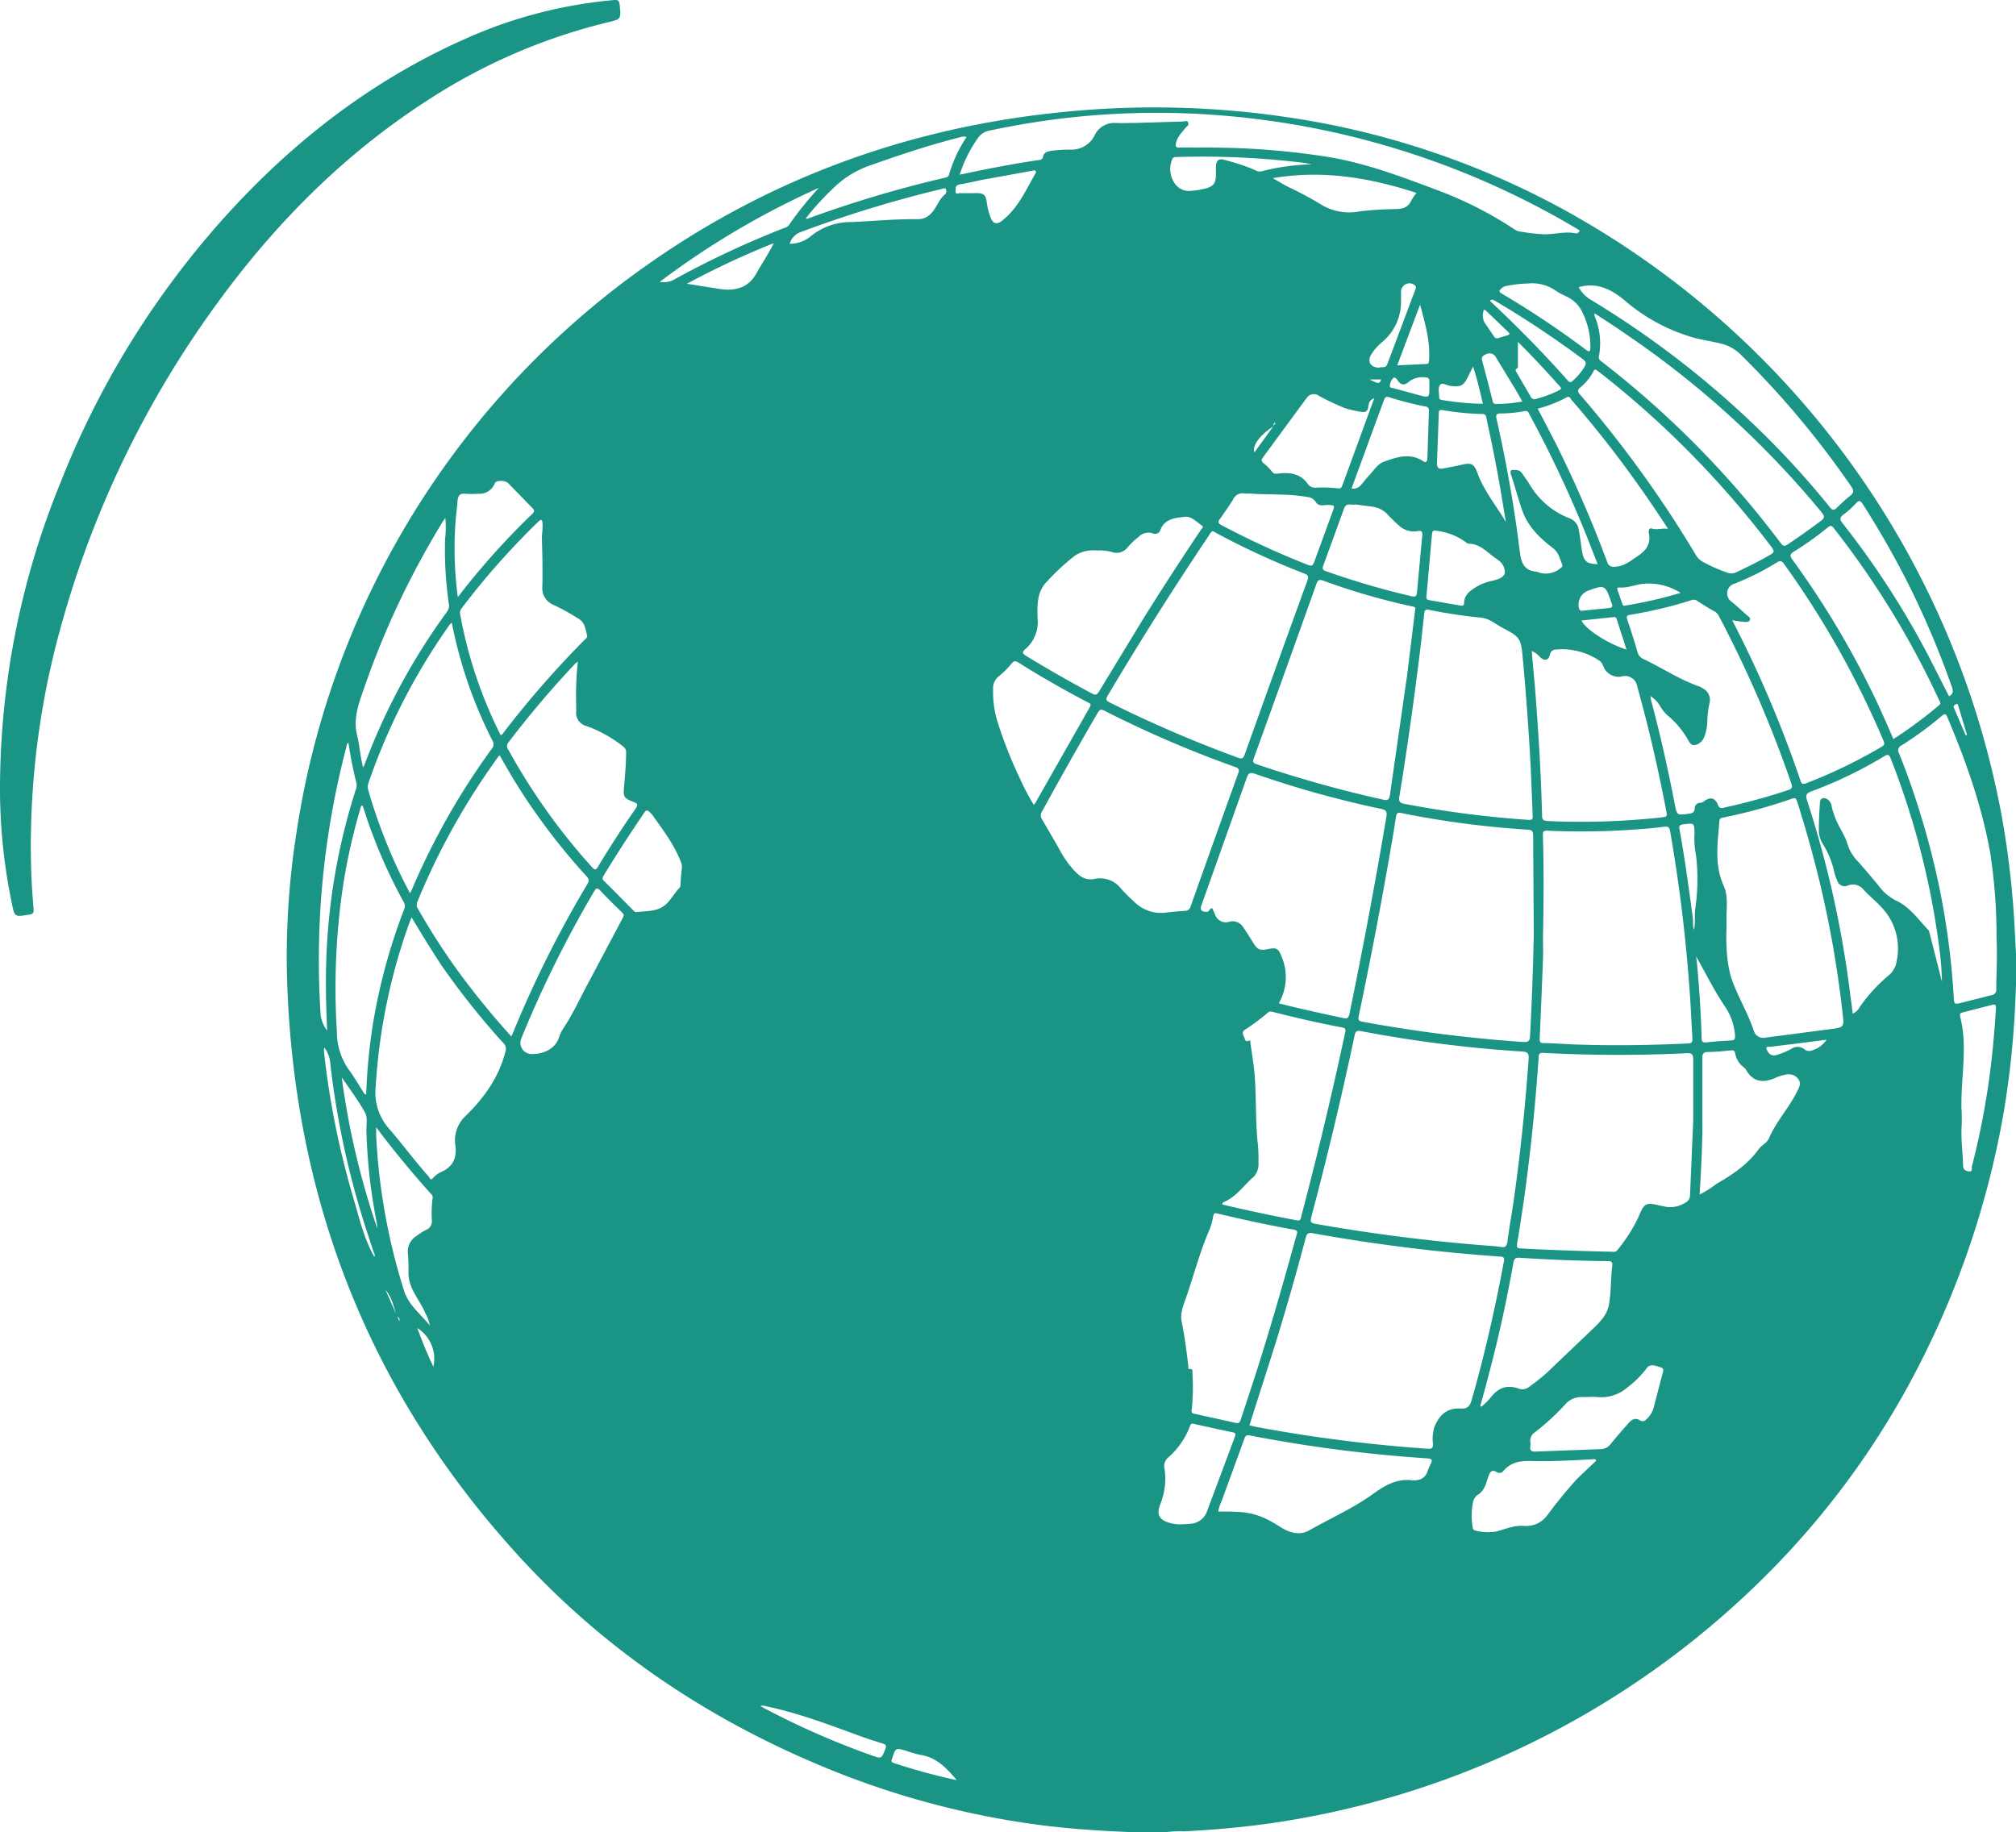<svg xmlns="http://www.w3.org/2000/svg" viewBox="0 0.04 409.21 371.93" fill="#1a9485"><path d="M409.21 193.75V200l-.17 4.08a183.54 183.54 0 0 1-2.29 21.55 179.71 179.71 0 0 1-17 51.13 168.2 168.2 0 0 1-30 41.79A178.22 178.22 0 0 1 259 370c-6.17.93-12.37 1.47-18.6 1.8a22.29 22.29 0 0 0-3.83.17h-6.72l-4.08-.19c-5-.26-10-.65-15-1.31a172.62 172.62 0 0 1-42.22-11.19c-24.63-10-46.18-24.46-64-44.19-30-33.19-45.08-72.37-46.3-117a162.62 162.62 0 0 1 1.91-28.9A172.23 172.23 0 0 1 127.79 56.4c26.31-19.51 55.94-30.54 88.51-33.67a184 184 0 0 1 45.52 1.18 167.48 167.48 0 0 1 53.74 17.68 177.09 177.09 0 0 1 90.83 124.53 184.46 184.46 0 0 1 2.61 23.55zM258.71 86.17c.14-.1.25-.21.05-.36l-.17.25c-.06.08-.19.21-.18.23.19.21.21-.05.3-.12zM76 255.21l.08-.05v.05h-.14c.28-.41 0-.77-.14-1.13l-1.31-4A172.63 172.63 0 0 1 67.05 216a6.22 6.22 0 0 0-1.21-3.31 2.19 2.19 0 0 0-.09.38 9.81 9.81 0 0 0 .08 1.08 170.05 170.05 0 0 0 5.87 29c1.22 4.13 2.16 8.31 4.3 12.06zM156.8 49.5a170.25 170.25 0 0 0-17.37 8.14l6.29 1c3.21.56 6.05 0 7.75-3 1.13-2 2.42-3.93 3.48-6l.11-.2zM278.71 81c-.81.32-.9 1.08-1 1.77s-.53 1-1.24.9a23.33 23.33 0 0 1-3.37-.74 49.34 49.34 0 0 1-5.4-2.55 1.73 1.73 0 0 0-2.45.42q-4.42 6-8.87 12.06c-.36.48-.4.79.08 1.19a10.81 10.81 0 0 1 1.7 1.68c.36.5.66.51 1.23.45 2.34-.29 4.56-.07 6.07 2.11a1.83 1.83 0 0 0 1.66.75 25.1 25.1 0 0 1 4.42.14c.58.1.78-.17.94-.63l6.37-17.4c0-.1.09-.25.06-.27s-.17.02-.2.12zm-25.1 208.38 1.17.28a303.38 303.38 0 0 0 35 4.47c.85.06 1.11-.13 1.08-1a8.26 8.26 0 0 1 .34-3.54c1-2.34 2.51-3.78 5.3-3.62 1.27.07 1.83-.37 2.2-1.66 2.66-9.29 4.79-18.7 6.56-28.19.13-.72 0-1-.77-1a354.33 354.33 0 0 1-38-4.73c-.88-.17-1.23 0-1.46.94q-2.91 11-6.26 21.85l-5.16 16.19zM303.22 253c.44.05.88.06 1.31.15.91.2 1.32-.06 1.45-1.07.37-2.85.89-5.68 1.3-8.52 1.34-9.45 2.31-18.94 3-28.46.08-1.22-.14-1.53-1.34-1.61a263.47 263.47 0 0 1-32.77-4.15c-.89-.17-1.07.23-1.22.94q-3.93 18.56-8.8 36.89c-.22.86-.09 1.14.85 1.3a358.67 358.67 0 0 0 36.22 4.53zm8.11-63.22-.13-20.13c0-1-.37-1.15-1.21-1.2a188.73 188.73 0 0 1-25.62-3.38c-.75-.15-.89.13-1 .72q-.43 2.79-.91 5.56-3 17.5-6.66 34.9c-.18.84 0 1.05.82 1.21a291.16 291.16 0 0 0 32.53 4.1c1.2.08 1.38-.32 1.43-1.33a662.23 662.23 0 0 0 .75-20.44zm1.87.45c0 1.43.05 2.87 0 4.31q-.3 8.19-.68 16.39c0 .59.1.84.76.86 2 0 4.07.19 6.1.26 7.75.29 15.49.17 23.24-.19.77 0 .94-.3.9-1l-.38-7.05a320.34 320.34 0 0 0-4.14-35.06c-.14-.78-.4-1-1.15-.89-1.51.2-3 .34-4.53.46a153 153 0 0 1-19.15.35c-.66 0-1 0-1 .84.23 6.9.16 13.82.03 20.73zm30.49 37.31v-12.46c0-1.13-.39-1.29-1.38-1.24a283 283 0 0 1-29-.07c-.81-.05-1 .22-1 1-.87 12.64-2.26 25.21-4.36 37.7-.13.77 0 1 .78 1 6.26.35 12.53.54 18.79.68a.84.84 0 0 0 .8-.37 33.13 33.13 0 0 0 4.24-6.64c1.23-3 1.49-3.07 4.65-2.31h.12a5.72 5.72 0 0 0 4.81-.68 1.59 1.59 0 0 0 .9-1.41l.65-15.19zm-84.13-23.83c4.41 1.12 8.77 2.07 13.14 3 .74.16 1 0 1.19-.76q4.13-20 7.52-40.09c.18-1.07-.05-1.4-1.08-1.62a207.25 207.25 0 0 1-25.56-7.11c-1.11-.39-1.38-.1-1.73.88l-9.13 25.68c-.38 1.07-.12 1.41 1 1.46.61 0 .55-.78 1.16-.73l.57 1.28a2.3 2.3 0 0 0 2.67 1.51 2.52 2.52 0 0 1 3 1c.7 1 1.32 2 1.94 3 1 1.66 1.43 1.85 3.3 1.46 1.45-.3 1.94-.09 2.49 1.34a10.6 10.6 0 0 1-.48 9.71zm-13.4-95.87c-.39.18-.55.56-.76.88-7.14 10.63-14 21.48-20.53 32.48-.47.79-.37 1.07.44 1.47a254.3 254.3 0 0 0 26 11.19c.75.28 1 .19 1.33-.63q6.32-17.69 12.73-35.33c.29-.82.18-1.13-.66-1.45a155.77 155.77 0 0 1-17.81-8.2zm-9.83 77.48c1-.1 2.62-.28 4.21-.38a1.18 1.18 0 0 0 1.15-.95q4.8-13.53 9.65-27c.22-.64.21-.95-.53-1.22a225.19 225.19 0 0 1-26.68-11.48c-.66-.33-.93-.21-1.29.4q-5.81 10-11.35 20.11a1.32 1.32 0 0 0 0 1.52l3.42 5.89a21.1 21.1 0 0 0 2.86 4.25c1.16 1.29 2.37 2.39 4.38 2a5.36 5.36 0 0 1 5.42 2 36.49 36.49 0 0 0 2.72 2.7 7.68 7.68 0 0 0 6.04 2.17zm-132.56 25.09a4.09 4.09 0 0 0 .23-.41 225.8 225.8 0 0 1 15.27-30.57c.44-.76.14-1.11-.31-1.61a130.21 130.21 0 0 1-13-16.85c-1.6-2.47-3.07-5-4.53-7.59a1.4 1.4 0 0 0-.24.21 141.33 141.33 0 0 0-16.51 29.59 1.46 1.46 0 0 0 .21 1.43 134.25 134.25 0 0 0 9.23 14.12c3.01 3.98 6.18 7.87 9.65 11.68zm183.49-86.71c.16-.51-.48-.53-1-.64a135.81 135.81 0 0 1-17.67-5.15c-.81-.29-1.1-.14-1.37.63q-6.32 17.73-12.73 35.46c-.25.7-.13.93.56 1.17a243.24 243.24 0 0 0 25.68 7.19c1 .22 1.25 0 1.41-1l3.47-24.17 1.65-13.49zm23.45 32.3c-.37-7.25-.91-14.5-1.56-21.73-.43-4.75-.44-4.8-4.26-6.84-1.35-.72-2.55-1.81-4.19-2a101.3 101.3 0 0 1-10.53-1.58c-.85-.18-1 .06-1.08.8l-.84 7.5c-1.23 9.9-2.6 19.78-4.21 29.62-.14.84 0 1.25.94 1.43a206.44 206.44 0 0 0 25.27 3.27c.69.05.9-.11.86-.82l-.4-9.65zm39.75 31.26c0 1.63-.12 3.28 0 4.9a27.07 27.07 0 0 0 .87 6.14c1.26 3.83 3.45 7.27 4.7 11.1a2 2 0 0 0 2.37 1.27l13.77-1.8c2-.29 2.13-.5 1.92-2.44a220.22 220.22 0 0 0-4-24.19c-1.47-6.57-3.27-13.06-5.3-19.49-.16-.52-.35-.82-1-.6a103.64 103.64 0 0 1-14.03 3.85c-.39.08-.72.15-.76.72-.32 4.4-1.08 8.78.86 13.08 1.06 2.33.49 4.94.6 7.45zm-266.91-1c-.17.38-.24.52-.29.66a119.22 119.22 0 0 0-7 33.62 11.08 11.08 0 0 0 2.7 8.61c2.74 3.16 5.24 6.55 8 9.67.22.25.42 1 .94.35a5.11 5.11 0 0 1 1.84-1.31c2.3-1.08 3-2.9 2.7-5.28a6.73 6.73 0 0 1 2.07-6c3.73-3.67 6.75-7.82 8.06-13a1.61 1.61 0 0 0-.37-1.77 157.18 157.18 0 0 1-12.6-15.82c-2.04-3.13-4.02-6.31-6.05-9.72zM335 141.33c.07.44.08.64.13.83 1.88 7 3.46 14.1 4.84 21.23.42 2.16.44 2.12 2.65 1.86.79-.09 1.36-.19 1.38-1.19a1.11 1.11 0 0 1 1.1-1.06 1.2 1.2 0 0 0 .67-.21c1.28-1.05 2.36-.87 2.93.62.31.78.71.7 1.28.57a131.2 131.2 0 0 0 12.92-3.53c.86-.28 1-.58.69-1.41a240.18 240.18 0 0 0-14.72-34 2 2 0 0 0-.89-.9 53.38 53.38 0 0 1-3.46-2.12 1.13 1.13 0 0 0-1.09-.18 87.29 87.29 0 0 1-12.56 3c-.74.12-.74.41-.55 1 .73 2.2 1.45 4.4 2.08 6.62a2 2 0 0 0 1.19 1.36c3.81 1.81 7.34 4.19 11.36 5.58a3 3 0 0 1 .63.35 2.62 2.62 0 0 1 1.39 3.13 21.23 21.23 0 0 0-.42 3.56 8.6 8.6 0 0 1-.66 3.27 2.58 2.58 0 0 1-1.84 1.58c-.87.13-1.24-.75-1.61-1.4a17.88 17.88 0 0 0-3.58-4.31 7.72 7.72 0 0 1-1.87-2.16 5.9 5.9 0 0 0-1.99-2.09zm-24.09-9.14.65 7.25c.68 8.72 1.24 17.45 1.45 26.19 0 .83.3 1 1.11 1.08A151.62 151.62 0 0 0 337 166c1.45-.16 1.46-.15 1.17-1.62-1.63-8.43-3.54-16.79-5.85-25a2.48 2.48 0 0 0-3.2-2 3.33 3.33 0 0 1-3-1c-.72-.67-.71-1.77-1.5-2.24a13.52 13.52 0 0 0-8.83-2.24 1.2 1.2 0 0 0-1.17 1c-.31 1.22-1.08 1.41-2 .55a4.87 4.87 0 0 0-1.68-1.26zm40.69-6.25.95 1.86a234.48 234.48 0 0 1 12.85 30.51c.19.58.26 1.1 1.19.74a101.84 101.84 0 0 0 15.41-7.46c.55-.33.55-.62.33-1.13a183.76 183.76 0 0 0-20.25-36c-.43-.6-.75-.63-1.35-.28a52.6 52.6 0 0 1-8.65 4.34 2.05 2.05 0 0 0-.63 3.65c1.09.87 2.1 1.84 3.15 2.76.33.28.82.56.59 1s-.75.4-1.18.35c-.75-.06-1.49-.2-2.38-.34zm-259.92.53a3.5 3.5 0 0 0-.41.38A127.41 127.41 0 0 0 74.78 159a2.47 2.47 0 0 0 0 1.52A100.18 100.18 0 0 0 78 170a101.63 101.63 0 0 0 5.23 11.37c.16-.33.28-.53.37-.74A144.34 144.34 0 0 1 99.85 152a1.3 1.3 0 0 0 .12-1.59 91.28 91.28 0 0 1-5.6-13.58 93.78 93.78 0 0 1-2.66-10.36zm229-79.6c-.18-.12-.3-.22-.44-.3a167.09 167.09 0 0 0-72.8-23.13 161.08 161.08 0 0 0-46.56 3.11 3.56 3.56 0 0 0-2.39 1.53 26.75 26.75 0 0 0-3.69 7.43c5.49-1.18 10.8-2.22 16.17-3a.79.79 0 0 0 .76-.65c.18-.94.92-1.08 1.7-1.21a28.45 28.45 0 0 1 3.81-.24 5.2 5.2 0 0 0 5.05-3.11 4.39 4.39 0 0 1 4.05-2.3c1.38.06 2.74 0 4.11 0l9.57-.29c.42 0 .92-.32 1.15.22s-.25.72-.48 1c-.77 1-1.75 1.88-2 3.24-.09.6 0 .85.7.83 1.68-.06 3.36 0 5 0a155.84 155.84 0 0 1 24.22 1.75c8.16 1.2 15.79 4.13 23.43 7a76.81 76.81 0 0 1 15.32 7.82 2.61 2.61 0 0 0 1 .44 41.27 41.27 0 0 0 5 .59c2.19.05 4.36-.67 6.55-.17.32.02.53-.22.75-.56zM241.93 286c-.25.83.14 1 .69 1.07l8.17 1.81c.71.16.9-.17 1.08-.72l2.54-7.73c3.17-9.78 6-19.64 8.73-29.57.13-.5.47-1-.49-1.2-5.22-.92-10.4-2.06-15.55-3.28-.49-.12-.72-.08-.83.46a13.85 13.85 0 0 1-.69 2.64c-2 4.55-3.22 9.34-4.84 14-.53 1.53-1.22 3.14-.89 4.78.6 3 1 6 1.36 9.08 0 .22-.09.62.2.6.86-.07.59.57.64 1a45.14 45.14 0 0 1-.12 7.06zm134.15-80.2a2.81 2.81 0 0 0 1.35-1.25 32.69 32.69 0 0 1 6.05-6.6 4.53 4.53 0 0 0 1.5-2.8 12.09 12.09 0 0 0-2.08-9.76c-1.33-1.79-3.1-3.1-4.59-4.7a2.75 2.75 0 0 0-3.19-.91 1.57 1.57 0 0 1-2.2-1 10.08 10.08 0 0 1-.57-1.56 17.29 17.29 0 0 0-2.29-5.75 5.53 5.53 0 0 1-.87-2.71c0-1.91.09-3.82.22-5.73.06-1 .74-1.25 1.6-.69a2 2 0 0 1 .79 1.42 15.45 15.45 0 0 0 .89 2.72c.71 1.69 1.83 3.19 2.35 5a8.51 8.51 0 0 0 1.93 3.26c1.47 1.63 2.87 3.32 4.28 5a10.08 10.08 0 0 0 3.48 3.05c2.91 1.28 4.59 3.89 6.67 6a1.32 1.32 0 0 1 .24.54l2 7.88.54 2.16a59.16 59.16 0 0 0-.53-6.81 161.49 161.49 0 0 0-9.88-38.56c-.31-.81-.58-.89-1.33-.43a87.36 87.36 0 0 1-14.74 7.11c-1.08.4-1.23.8-.89 1.86a212.07 212.07 0 0 1 8.39 36.57l.88 6.7zm-153.39-94a6.74 6.74 0 0 0-4.45 1 45.08 45.08 0 0 0-5.78 5.35c-2 2-1.93 4.81-1.85 7.46a7.2 7.2 0 0 1-2.48 6.19c-.75.63-.57.95.21 1.42q6.56 4 13.31 7.6c.75.4 1 .28 1.44-.41l8.77-14.43c3.83-6.17 7.8-12.25 11.84-18.3.18-.27.65-.7.37-.88-1.11-.75-2.28-2-3.51-1.86-1.86.22-4.09.33-5 2.63a1.15 1.15 0 0 1-1.63.72 2.76 2.76 0 0 0-2.77.7 15.75 15.75 0 0 0-2.26 2.14 2.79 2.79 0 0 1-3.1 1 9.47 9.47 0 0 0-3.11-.35zm182.57 78.81a110.45 110.45 0 0 0-1.26-17.27c-1.68-9.62-4.95-18.79-8.75-27.77-.29-.69-.53-.68-1.08-.22a71.88 71.88 0 0 1-8.18 6 1.1 1.1 0 0 0-.51 1.63c1.74 4.33 3.26 8.73 4.6 13.2a155.69 155.69 0 0 1 6.48 36.07c.09 1.71.11 1.72 1.74 1.31l5.91-1.5a1.11 1.11 0 0 0 1-1.29c0-3.23.23-6.5.05-10.18zm-151.51 20.62c.3 2.47.75 4.78.93 7.13.32 4.34.16 8.7.54 13a31.56 31.56 0 0 1 .22 4.66 3.74 3.74 0 0 1-.94 2.88c-2 1.71-3.46 4-6 5.12-.18.08-.46.17-.36.54q7.49 1.77 15.08 3.2c.86.17.8-.39.92-.86 3.28-12.34 6.22-24.76 8.9-37.24.14-.66.07-.92-.62-1.05-4.66-.88-9.29-1.95-13.9-3.11-.36-.09-.73-.26-1.12.07a44.41 44.41 0 0 1-4.7 3.5c-.85.55-.19 1.29 0 1.94s.68.28 1.05.22zm-152.12-61.95a2.47 2.47 0 0 0 .33-.19 194.26 194.26 0 0 1 16.84-19.3c.19-.19.46-.38.38-.7-.3-1.23-.46-2.62-1.6-3.36a47.13 47.13 0 0 0-5.2-2.89 3.64 3.64 0 0 1-2.29-3.78c.07-3.39 0-6.78-.11-10.17a14.34 14.34 0 0 0 .14-2.62c-.05-.26 0-.63-.3-.69-.16 0-.4.21-.56.37a153.36 153.36 0 0 0-15.55 17.56 1.49 1.49 0 0 0-.31 1.22 90.15 90.15 0 0 0 8.23 24.55zm15.66-14.94c-.4.33-.53.41-.63.52a200.22 200.22 0 0 0-13.47 15.9 1.15 1.15 0 0 0 0 1.48 125.38 125.38 0 0 0 17 23.85c.6.68.81.51 1.21-.14q3.61-6 7.62-11.76c.57-.82.39-1.05-.45-1.37-1.88-.71-2.06-1-1.92-2.75.2-2.42.43-4.84.44-7.28a1.35 1.35 0 0 0-.57-1.19 26 26 0 0 0-7.61-4.22 2.72 2.72 0 0 1-1.95-2.93v-1.08a64 64 0 0 1 .33-9.03zm206.37-70.7a2.79 2.79 0 0 0 0 .52 14.09 14.09 0 0 1 .89 8.21c-.12.61.26.85.64 1.14a193.27 193.27 0 0 1 36.3 36.82c.49.66.82.59 1.41.2 2.27-1.5 4.46-3.09 6.65-4.7.9-.66.82-1 .17-1.83a188.78 188.78 0 0 0-39.5-36c-2.13-1.5-4.3-2.88-6.56-4.36zm.23 11.41c-.39 0-.43.37-.56.6a10.6 10.6 0 0 1-2.51 3c-.66.53-.63.88-.09 1.5a231.38 231.38 0 0 1 23.57 32.67 3.51 3.51 0 0 0 1.37 1.28 31.06 31.06 0 0 0 4.79 2.13 2.42 2.42 0 0 0 2.09-.08c2.09-1 4.16-2 6.18-3.15 1.61-.91 1.62-.91.47-2.42a192.2 192.2 0 0 0-34.57-35zm-76.61 231.83c5.49 0 7.71 0 12.52 3.08 1.81 1.16 3.89 1.91 6 .71 4.3-2.45 8.85-4.44 12.88-7.35 2.41-1.75 4.95-3.25 8.14-2.75a3 3 0 0 0 .72-.07 2.41 2.41 0 0 0 2.16-1.63c.22-.55.43-1.12.7-1.65.45-.85.24-1.07-.73-1.14a288.4 288.4 0 0 1-36-4.65c-.8-.16-.92.21-1.13.79l-4.55 12.47a8.81 8.81 0 0 0-.71 2.19zm137-156.79a88.18 88.18 0 0 0 9.28-6.85c.49-.42.22-.77 0-1.16a176.83 176.83 0 0 0-21.34-34.83c-.42-.54-.68-.58-1.21-.15a64.09 64.09 0 0 1-6.82 4.88c-.82.5-1 .83-.35 1.69A178.4 178.4 0 0 1 379 138.5c1.91 3.78 3.64 7.63 5.33 11.59zm-83.81 135.36.22.15a13.68 13.68 0 0 0 1.77-1.71c1.46-2 3.26-2.85 5.7-2a2.17 2.17 0 0 0 2.07-.21 43.14 43.14 0 0 0 3.68-2.91l9.09-8.67c1.58-1.52 3.22-3 3.61-5.35.43-2.61.34-5.25.66-7.87.06-.55-.13-.83-.8-.84q-9-.08-18.07-.68c-.81-.05-1.05.2-1.2 1-1.37 7.62-3 15.18-5 22.66-.54 2.16-1.14 4.29-1.73 6.43zM73.6 163.52c-.43.16-.38.45-.45.66a120.26 120.26 0 0 0-3.77 17.41 141.7 141.7 0 0 0-1 27.85 13.31 13.31 0 0 0 2.4 7.72c1.06 1.39 1.91 2.94 2.88 4.41.16.24.22.62.67.63a115.64 115.64 0 0 1 1.41-14.53A117.8 117.8 0 0 1 82 184.72a1.6 1.6 0 0 0 0-1.46 106.73 106.73 0 0 1-8.4-19.74zM320.44 58.33a6.62 6.62 0 0 0 2.26 2.44 190.19 190.19 0 0 1 36 28.09A178 178 0 0 1 371.43 103c.49.61.8.71 1.38.15a36.26 36.26 0 0 1 2.76-2.49c.73-.59.76-1 .21-1.84a182.4 182.4 0 0 0-22.51-26.86 8.48 8.48 0 0 0-4-2.18c-1.74-.43-3.52-.7-5.26-1.14a36.91 36.91 0 0 1-14.4-7.76c-2.67-2.17-5.52-3.58-9.17-2.55zm18.13 49.05c-2.87-4.44-5.75-8.6-8.77-12.68q-5.13-6.93-10.8-13.47c-.25-.28-.4-.89-1-.53a26.74 26.74 0 0 1-5.87 2.3l3.56 6.85a245.41 245.41 0 0 1 10.53 24.24 1.3 1.3 0 0 0 1.45 1c1.82 0 3.11-1.05 4.51-2 1.76-1.15 3-2.46 2.51-4.78-.08-.37-.06-1.12.52-1 1.09.37 2.11-.09 3.36.07zM345 242.52a22.44 22.44 0 0 0 3.42-2.16c3.25-1.88 6.35-3.94 8.6-7.09.56-.77 1.63-1.18 2.05-2.17 1.45-3.38 4-6.09 5.64-9.36.42-.84 1-1.71.29-2.69a2.44 2.44 0 0 0-2.69-.82 6.85 6.85 0 0 0-1.82.56c-2.5 1.14-4.63 1-6.11-1.64-.15-.27-.47-.44-.69-.67a4.46 4.46 0 0 1-1.47-2.53c-.06-.62-.35-.75-.95-.68-1.51.16-3 .3-4.54.32-.93 0-1.18.3-1.18 1.23v14.74c-.04 4.26-.31 8.52-.55 12.96zM73.72 155.86c.17-.38.26-.55.32-.72a129.36 129.36 0 0 1 16.72-30.95 2 2 0 0 0 .35-1.55 76.74 76.74 0 0 1-.77-13.12 21.51 21.51 0 0 0 .06-4.34l-.41.56a171.71 171.71 0 0 0-16.12 34.09c-1.05 3-2.2 6-1.4 9.39.53 2.12.62 4.31 1.25 6.64zm136.13 7.57a5.62 5.62 0 0 0 .34-.46l11-19.35c.38-.64.1-.79-.38-1-4.8-2.52-9.52-5.2-14.11-8.1-.55-.34-.88-.33-1.31.15a17.24 17.24 0 0 1-2.51 2.54 3.08 3.08 0 0 0-1.3 2.66 20.67 20.67 0 0 0 .77 6.27 88.85 88.85 0 0 0 4.7 12 44.87 44.87 0 0 0 2.8 5.29zm65.37-61c-.84.27-1.93-.52-2.42.88l-4.17 11.46c-.25.67-.2 1 .52 1.22a160.27 160.27 0 0 0 17.31 5.07c.87.21 1.1 0 1.17-.86l1.06-11.44c.1-.9-.22-1.05-.95-.91a4.4 4.4 0 0 1-3.85-1.2 28.18 28.18 0 0 1-2.15-2.08 5.18 5.18 0 0 0-3.1-1.67l-3.42-.44zM108.1 214c2.54 0 4.69-1.29 5.34-3.28a7.76 7.76 0 0 1 .91-1.93c2-3 3.42-6.2 5.11-9.31l7-13.2c.27-.5.11-.68-.19-1-1.47-1.46-3-2.9-4.39-4.42-.61-.65-.85-.61-1.31.17a230.06 230.06 0 0 0-14.74 29.77 2.28 2.28 0 0 0 2.27 3.2zm216.19-99.45-2.17-5.54a237.76 237.76 0 0 0-11.58-24.67c-.23-.41-.3-1-1.08-.85a25.69 25.69 0 0 1-4.87.48c-.82 0-1 .29-.82 1.08 2 8.89 3.6 17.84 4.71 26.87.28 2.34.85 4 3.49 4.18a2.6 2.6 0 0 1 .44.16 4.56 4.56 0 0 0 4.28-.83c.24-.17.56-.38.41-.77-.48-1.21-.73-2.49-1.89-3.37-2.63-2-4.95-4.22-6.15-7.45-.9-2.44-1.51-5-2.34-7.41-.13-.39-.28-1 .41-1s1.36 0 1.8.67 1 1.35 1.43 2.07a16.14 16.14 0 0 0 8.26 7.1 2.87 2.87 0 0 1 1.84 2.33c.21 1.13.37 2.28.52 3.42.39 2.92.87 3.48 3.31 3.54zm-.26 182-.26-.31c-4.31.22-8.61.51-12.92.38-2.23-.06-4.17.22-5.67 2a1 1 0 0 1-1.29.3c-1.08-.69-1.47-.07-1.78.85-.47 1.41-.76 2.9-2.23 3.76a2.42 2.42 0 0 0-.88 1.39 14.36 14.36 0 0 0-.07 5.23.72.72 0 0 0 .65.62 10.24 10.24 0 0 0 4.13.15c1.85-.46 3.66-1.3 5.6-1.13a5.3 5.3 0 0 0 4.84-2.26 89.17 89.17 0 0 1 6-7.32l3.85-3.66zm-13.43-3.91a2.55 2.55 0 0 1 .07.72c-.34 1.54.63 1.37 1.62 1.32l12.56-.47a2.6 2.6 0 0 0 2.12-1.08c1.15-1.44 2.37-2.81 3.58-4.19.65-.74 1.38-1.22 2.39-.54a.89.89 0 0 0 1.19-.2 5 5 0 0 0 1.49-2.26l1.81-6.95c.12-.47.5-1.11-.35-1.38s-2.15-.82-2.78.11a19.42 19.42 0 0 1-3.92 3.92 8 8 0 0 1-6.08 2c-1-.1-2.08 0-3.12 0a4.31 4.31 0 0 0-3.34 1.34 46.9 46.9 0 0 1-6.3 5.82 2.09 2.09 0 0 0-.94 1.84zm-57-192.42a5 5 0 0 1-.95 0 2.06 2.06 0 0 0-2.33 1.17c-.82 1.36-1.76 2.66-2.7 4-.43.59-.38.88.3 1.24a171 171 0 0 0 17.56 8.08c.74.29 1 .17 1.27-.57l3.73-10.21c.5-1.37.5-1.33-1-1.39-.83 0-1.81.38-2.4-.6a2.19 2.19 0 0 0-1.68-1c-3.88-.72-7.83-.41-11.76-.72zm-115.21 76a1.81 1.81 0 0 0-.11-1c-1.33-3.65-3.7-6.68-5.9-9.8-.14-.19-.34-.34-.5-.52-.41-.42-.71-.48-1.1.1-2.84 4.2-5.62 8.44-8.25 12.78-.28.46-.29.74.1 1.12 2 1.94 3.89 3.91 5.83 5.86.19.19.47.46.68.44 1.77-.22 3.67-.1 5.23-1s2.33-2.7 3.61-4a1 1 0 0 0 .15-.57 34.2 34.2 0 0 1 .3-3.43zM240.2 309.44a13.55 13.55 0 0 0 1.43-.08 3.79 3.79 0 0 0 3.27-2.26l5.73-15.33c.21-.57.24-.88-.51-1-2.58-.52-5.14-1.1-7.71-1.67-.37-.08-.66-.17-.83.34a15.82 15.82 0 0 1-4.41 6.43 2.27 2.27 0 0 0-.85 2 13.62 13.62 0 0 1-.74 7.35c-1 2.46-.19 3.51 2.36 4.09a7.78 7.78 0 0 0 2.26.13zM92.93 121.25a151.23 151.23 0 0 1 15.13-16.91c.46-.44.44-.75 0-1.18l-4.87-5c-.69-.68-2.48-.65-2.76 0a3.33 3.33 0 0 1-3.41 2.11 17.58 17.58 0 0 1-2.51 0c-1.19-.14-1.56.44-1.64 1.48-.1 1.4-.3 2.78-.4 4.18a74 74 0 0 0 .46 15.32zm-16.58 107.6v1.66A125.13 125.13 0 0 0 82 262c.94 3.06 3.44 4.8 5.26 7.13a8.24 8.24 0 0 0-.9-2.46c-1.14-2.76-3.46-5-3.45-8.27a32.35 32.35 0 0 0-.12-3.94 3.67 3.67 0 0 1 1.78-3.53 10.32 10.32 0 0 1 1.91-1.22 1.86 1.86 0 0 0 1.18-1.87 24.92 24.92 0 0 1 .16-4.65.82.82 0 0 0-.29-.74c-3.86-4.31-7.53-8.71-11.18-13.6zm119.83-201a1.73 1.73 0 0 0-1.1 0c-6.23 1.56-12.31 3.58-18.35 5.73a19.81 19.81 0 0 0-7.47 4.55 55.07 55.07 0 0 0-5.72 6.27c.19 0 .28.07.34.05a235.71 235.71 0 0 1 28-8.35.84.84 0 0 0 .76-.63 27.55 27.55 0 0 1 3.54-7.59zm202 197.49c0 1.08.06 2.16 0 3.23-.18 2.72.23 5.41.29 8.12 0 .74.46 1 1.13 1.14.88.13.57-.66.66-1a160.23 160.23 0 0 0 3.43-17.24c.7-4.86 1.12-9.75 1.44-14.65 0-.56.15-1.17-.82-.91l-5.91 1.53c-.55.14-.66.34-.51.91a24.88 24.88 0 0 1 .71 5.44c.12 4.54-.6 8.99-.45 13.46zM289.58 120.6c-.11 1.13-.12 1.15 1 1.35l5.77 1c.65.12.86 0 .84-.74a3.16 3.16 0 0 1 1.38-2.28 10 10 0 0 1 4.41-2c1-.27 2.28-.61 2.47-1.62a3 3 0 0 0-1.41-2.61c-.12-.09-.24-.2-.37-.29-1.77-1.15-3.17-3-5.56-3a1.37 1.37 0 0 1-.62-.34 12.57 12.57 0 0 0-5.95-2.29c-.65-.1-.81.07-.87.69l-1.09 12.13zm106 20.78c.89-.41.92-1 .63-1.85a180.28 180.28 0 0 0-8.84-20.92 184.17 184.17 0 0 0-9.18-16.11c-.46-.72-.76-1.09-1.51-.24a17.09 17.09 0 0 1-2.49 2.24c-.8.59-.78 1-.17 1.77a173.71 173.71 0 0 1 17.47 27l4.12 8.11zM305.67 106q-.51-3-1-6c-.85-5-1.85-10-2.94-15-.09-.45-.12-.91-.83-.92a53.67 53.67 0 0 1-8.1-.79c-.48-.08-.73 0-.75.57l-.37 10.29c0 .87.4 1.16 1.19 1 1.25-.23 2.51-.46 3.75-.75 2-.48 2.56-.27 3.26 1.64 1.33 3.62 3.8 6.63 5.79 9.96zm-31.33-6.8a2 2 0 0 0 2-.82c.51-.56.94-1.2 1.47-1.74 1-1 1.79-2.42 3.13-2.89 2.57-.91 5.24-1.85 7.91-.1.48.32.86.23.88-.53l.31-9.57a.79.79 0 0 0-.75-1 63.36 63.36 0 0 1-7.29-1.87c-.62-.19-.86-.05-1.05.51l-1.66 4.49-4.95 13.52zm13.18-60c-9.5-3.1-19-4.7-29.16-3 1.2.7 2.07 1.24 3 1.72a72.89 72.89 0 0 1 6.54 3.48 10.92 10.92 0 0 0 8 1.56 70.42 70.42 0 0 1 7.27-.48c1.46 0 2.67-.28 3.32-1.77a11 11 0 0 1 1.03-1.51zM70.73 150.79c-.4.26-.37.65-.45 1a170.21 170.21 0 0 0-5.19 54.36 6.94 6.94 0 0 0 1.32 3.12c-.22-4.63-.32-9-.21-13.37a126.73 126.73 0 0 1 6-35.51 2.33 2.33 0 0 0 .15-1.39 79.82 79.82 0 0 1-1.62-8.21zm239.66-93.21a26.12 26.12 0 0 0-4.71.52 2 2 0 0 0-1 .57c-.46.41-.41.64.12.95A187.64 187.64 0 0 1 322 71.1c.51.39.77.34.81-.32a15.57 15.57 0 0 0-1.54-7.18 6.57 6.57 0 0 0-3.45-3.43 16 16 0 0 1-2.29-1.29 8.17 8.17 0 0 0-5.14-1.3zm-176.47-.33a4.52 4.52 0 0 0 2.57-.28 189.74 189.74 0 0 1 22.69-10.65 1.72 1.72 0 0 0 .92-.53 65.53 65.53 0 0 1 6.13-7.62 166.56 166.56 0 0 0-32.31 19.08zm132.33-23.84c-.49-.1-1-.23-1.48-.3a170 170 0 0 0-25.91-1.2c-.36 0-.7 0-.9.41a5.08 5.08 0 0 0 .33 4.7 3.48 3.48 0 0 0 3.54 1.75 14.61 14.61 0 0 0 2.36-.35c2.2-.48 2.68-1.12 2.62-3.38v-.95c0-1.49.49-2 1.91-1.54a41.1 41.1 0 0 1 6 2 1.76 1.76 0 0 0 1.35.27 43.64 43.64 0 0 1 10.18-1.41zm-106 16.12a6.72 6.72 0 0 0 4.08-1.34 12.81 12.81 0 0 1 8.45-3.07c4.46-.2 8.91-.63 13.39-.59a3.58 3.58 0 0 0 2.83-1.16c1.15-1.18 1.55-2.89 2.89-3.93a1 1 0 0 0 .1-1c-.21-.36-.66-.07-1 0a242 242 0 0 0-28.24 8.63 3.59 3.59 0 0 0-2.46 2.46zm50.06-14.6-.24-.33-10.44 1.9c-1.64.31-3.27.74-4.91 1-.89.17-.72.89-.75 1.41 0 .7.59.32.91.33 1.11.05 2.23 0 3.35 0 1.49 0 1.89.42 2.07 1.89a12.93 12.93 0 0 0 .75 3c.52 1.39 1.29 1.58 2.42.65 3.29-2.59 4.86-6.37 6.88-9.85zm92.16 26c0 .13 0 .24.06.28 5.48 5.14 10.75 10.48 15.73 16.11.37.41.61.37 1 0a11.94 11.94 0 0 0 2.37-2.83c.43-.68.29-1.07-.36-1.55a202.21 202.21 0 0 0-17.74-11.8c-.26-.09-.53-.43-1.02-.14zm41.82 133.31.16 1.33c.47 5 .8 10.1.95 15.16 0 .72.19 1 1 .91a73.14 73.14 0 0 1 4.89-.38c.75 0 .94-.31.89-1a12.15 12.15 0 0 0-2.11-6c-2.13-3.17-3.81-6.58-5.74-9.98zM76.58 249.41a9.41 9.41 0 0 0-.11-1.18 111.67 111.67 0 0 1-2.1-18.77c0-1.2.26-2.6-.26-3.54-1.33-2.42-3-4.64-4.75-7.19a160.17 160.17 0 0 0 7.22 30.68zm77.75 96.93c.35.2.64.38.94.54a163.88 163.88 0 0 0 21.64 9.49c2.06.73 2 .71 2.8-1.3.31-.76 0-.93-.61-1.12-1.59-.49-3.18-1-4.75-1.58-6.17-2.26-12.31-4.59-18.76-5.94a2.21 2.21 0 0 0-1.26-.09zM308.1 69.44v4.51c0 .32.12.72-.17.88-.51.29-.24.55-.07.84l2.82 4.86a.83.83 0 0 0 1.05.5 23.8 23.8 0 0 0 4.71-1.75c.37-.19.58-.36.2-.78-2.73-3.05-5.51-6.07-8.54-9.06zm.9 12.11c-.55-1-1-1.81-1.5-2.63l-3.85-6.34a1.46 1.46 0 0 0-1.93-.66c-.54.21-1.1.48-.88 1.31q1.11 4.09 2.14 8.22a.64.64 0 0 0 .73.59 30.1 30.1 0 0 0 5.29-.49zm-25.39-7.35 5.72-.26c.5 0 .7-.11.74-.64.29-3.89-.78-7.55-1.82-11.42zm-3.66.48c.41-.29 1.28.27 1.65-.73l5.71-15.19c.13-.36.18-.66-.25-.9a1.71 1.71 0 0 0-2.68 1.44v1.56a10.64 10.64 0 0 1-3.65 8.47 10.42 10.42 0 0 0-2.45 2.76c-.77 1.36-.06 2.59 1.72 2.59zm64 94.86c0-2.47 0-2.44-2.21-2.17-.72.08-1 .3-.84 1 1.1 6 1.9 12 2.71 18 .14 1-.23 2.34.85 3.19a.37.37 0 0 1-.06.54.78.78 0 0 1-.55.11.42.42 0 0 1-.28-.57c.69-1.59.34-3.29.51-4.93a41.51 41.51 0 0 0 .18-11.08 16.78 16.78 0 0 1-.32-4.09zM194.2 361.4c-2-2.35-4.06-4.63-7.35-5.12a20.82 20.82 0 0 1-2.87-.82c-2.19-.64-2.17-.64-2.92 1.61-.17.5-.13.71.37.86a121.54 121.54 0 0 0 12.77 3.47zm146.93-241a11.88 11.88 0 0 0-7.72-1.83c-1.55.17-3.05.85-4.67.73-.22 0-.56 0-.45.36.34 1.06.71 2.11 1.09 3.15.11.28.41.18.63.14a88.25 88.25 0 0 0 11.12-2.56zM301 82c-.6-2.54-1.15-5-2-7.55l-.9 1.79c-1 2.17-1.55 2.43-3.89 2.1-.69-.1-1.61-.82-2 0-.34.62-.07 1.56-.08 2.36 0 .44.32.5.65.55A53.57 53.57 0 0 0 301 82zm29.15 49.9-2-6.21a.51.51 0 0 0-.63-.38l-6.5.69c.76 1.76 5.4 4.76 9.17 5.91zm-8.78-7.9 5.22-.53c.67-.06.8-.36.56-.94-.11-.26-.19-.53-.28-.79-1-2.84-1.27-3-4.23-1.89a3 3 0 0 0-2.21 3.14c.01.85.33 1.15.94 1.01zm-31.23-45.25v-1.31c0-.44-.18-.75-.69-.78a4.51 4.51 0 0 0-3.29.73c-1 .88-1.7 1-2.47-.15-.19-.29-.53-.7-.86-.48a2.35 2.35 0 0 0-.71 1.57c-.09.44.4.43.67.5l5.41 1.47c1.82.47 1.94.46 1.94-1.55zm80.62 132.35-4.83.63-6.63.81c-.3 0-1-.12-.68.58s.83 1.35 1.84 1.13a14.73 14.73 0 0 0 3.18-1.32 2.25 2.25 0 0 1 2.67.14 1.36 1.36 0 0 0 1.34.24 5.38 5.38 0 0 0 3.11-2.21zM304 68.7l2.06-.62c.39-.13.4-.33.12-.6l-4.5-4.32c-.2-.19-.54-.39-.58.11a3.08 3.08 0 0 0 .21 2.21l1.82 2.67c.19.3.38.62.87.55zM84.7 269.63c1 2.67 2 5.25 3.27 7.83a7.35 7.35 0 0 0-3.27-7.83zM399 149.31l.26-.09-1.8-6c-.06-.19-.17-.42-.41-.25s-.63.31-.46.72l2.41 5.62zM258.42 86.62c-2.84 1.86-4.31 4-3.78 5.24zM78.25 261.9l2.17 4.9c-.58-1.7-.92-3.51-2.17-4.9zm202.1-184.83H278c1.87.93 2 .93 2.35 0zM80.67 267.32l.4.9a.73.73 0 0 0-.4-.9zM0 160.75a164.64 164.64 0 0 1 12.21-62.57A178 178 0 0 1 48 41.51C61.81 26.79 77.74 15 96.43 7.06a93.65 93.65 0 0 1 28.1-7c.83-.08 1.17.05 1.26 1 .27 2.89.32 2.86-2.47 3.52a117.6 117.6 0 0 0-36.8 16c-17 11-31 25.2-42.82 41.56a202.53 202.53 0 0 0-31.5 65.69 165.81 165.81 0 0 0-5.85 49.52c.09 2.43.28 4.86.47 7.28.06.72-.12.94-.85 1.06-3 .51-3 .55-3.58-2.34A114.54 114.54 0 0 1 0 160.75z"/></svg>